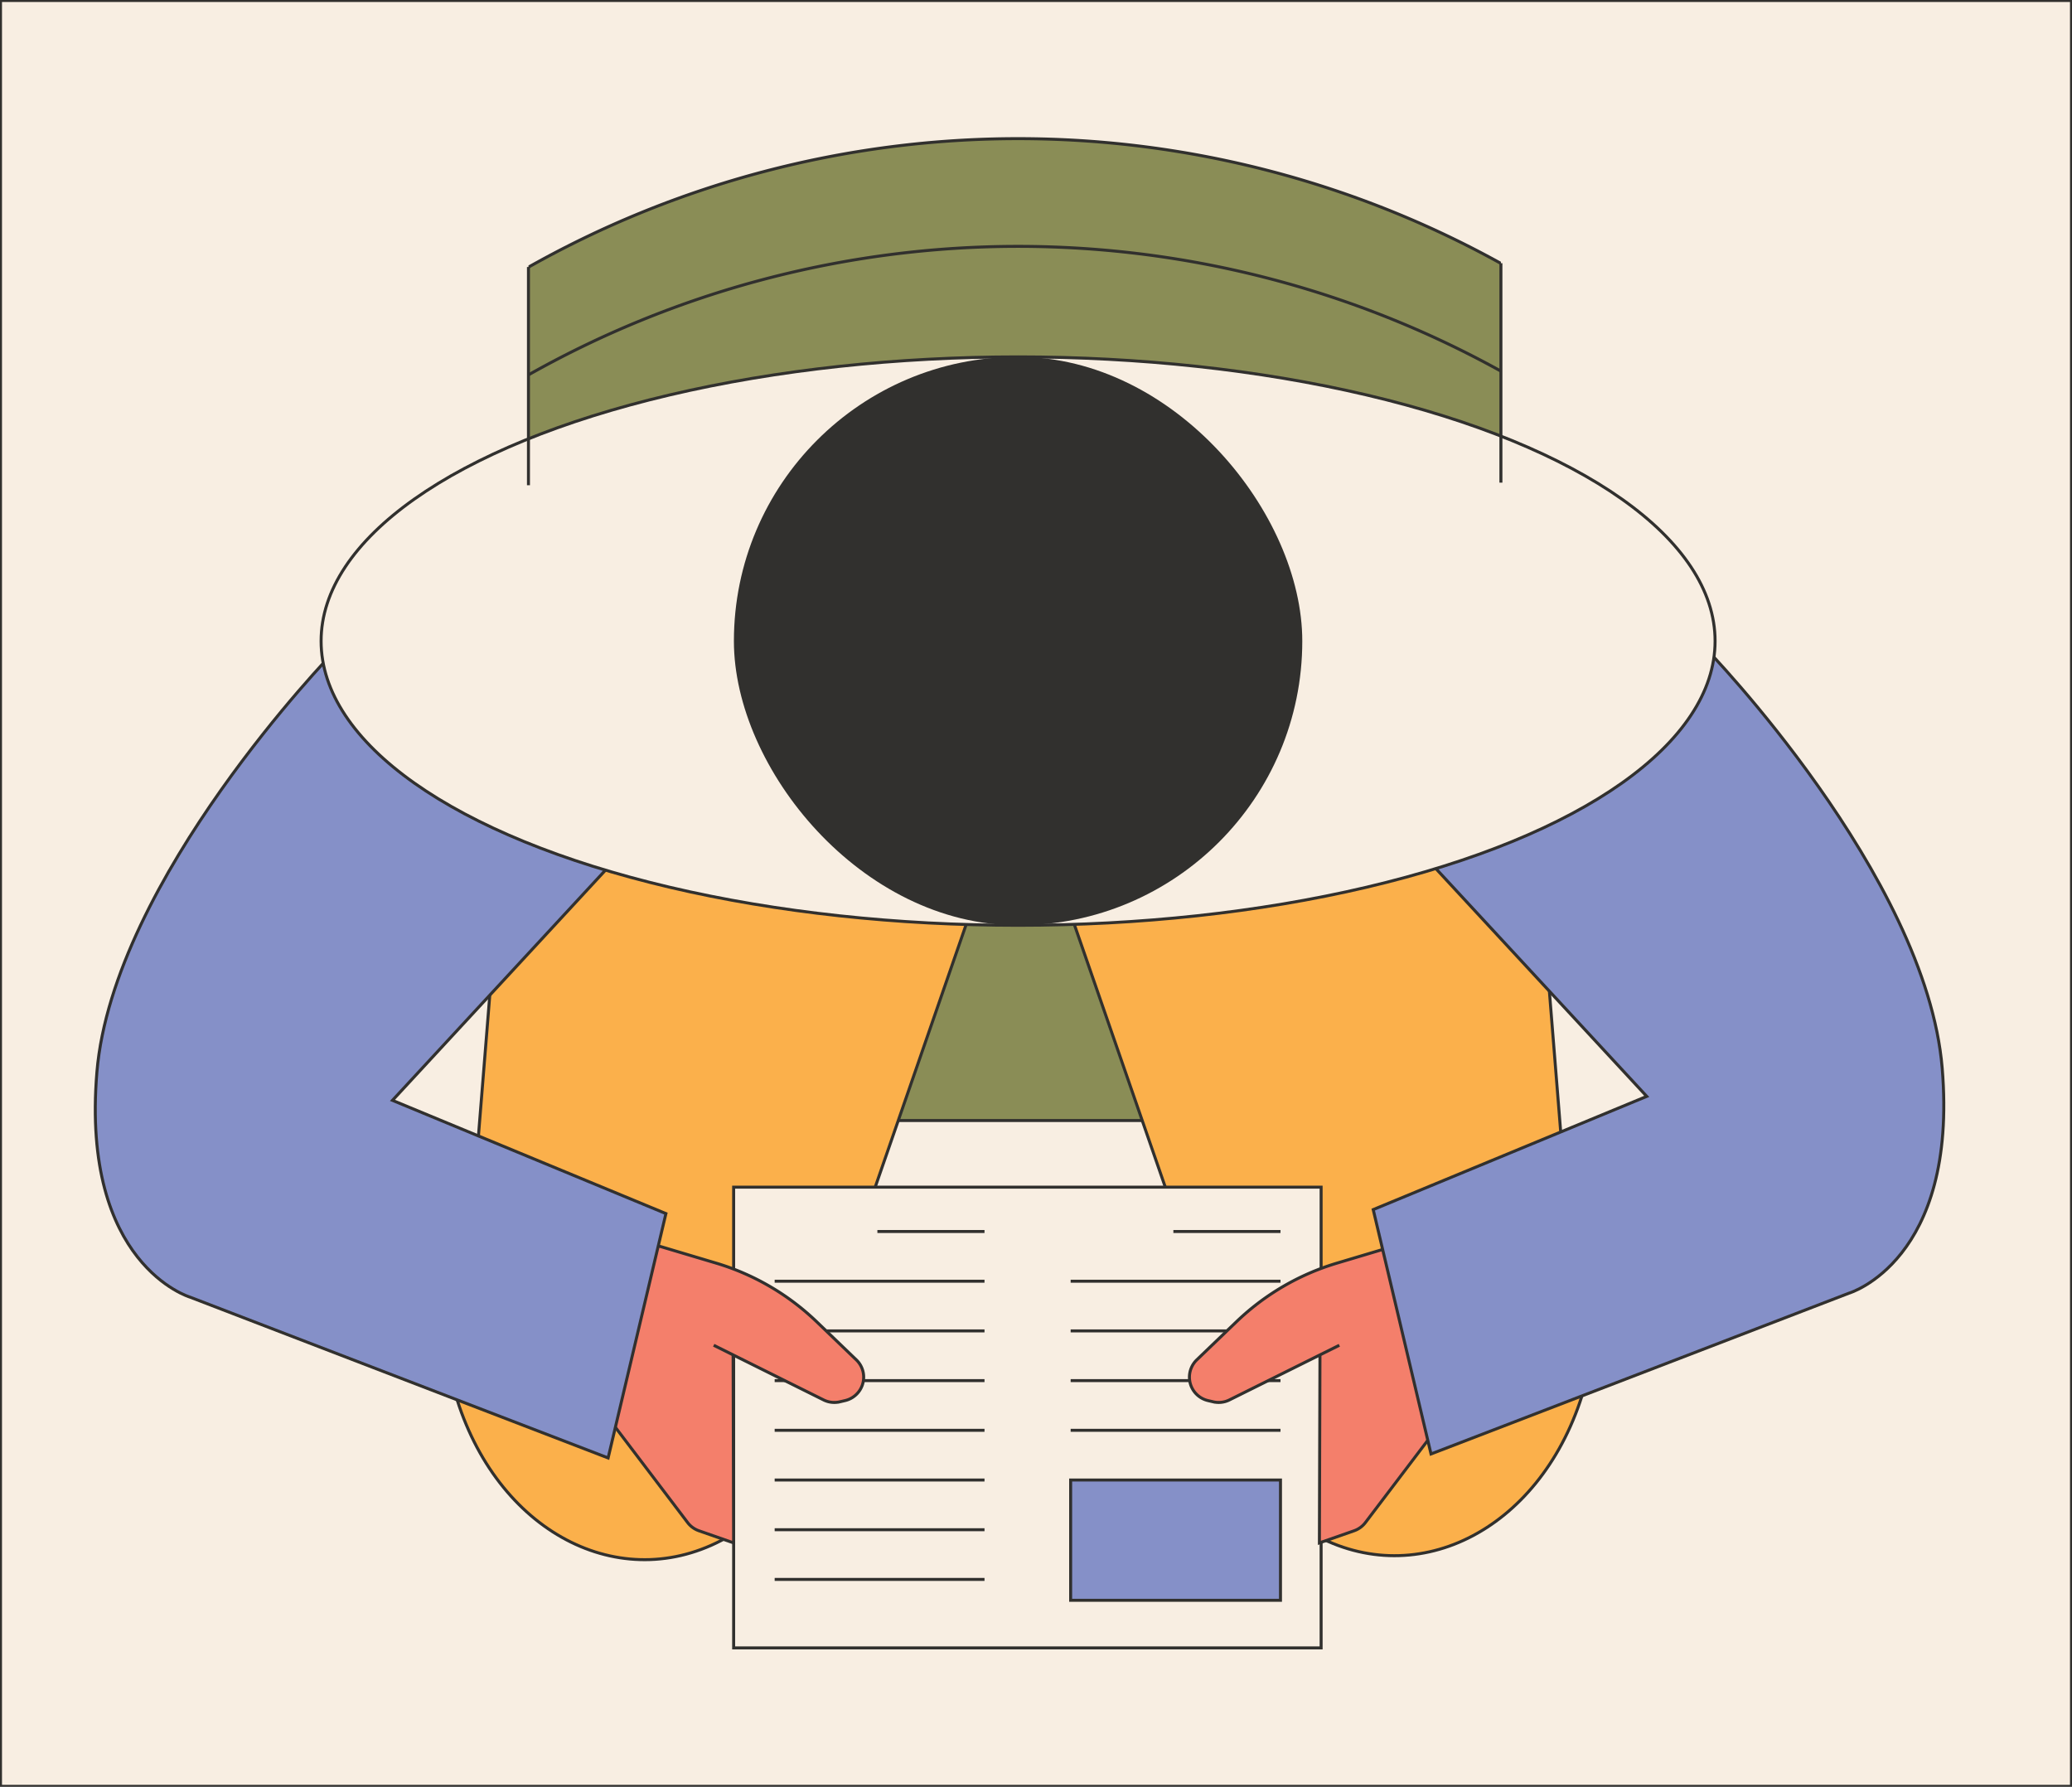 <svg xmlns="http://www.w3.org/2000/svg" xmlns:xlink="http://www.w3.org/1999/xlink" viewBox="0 0 1039.61 896.49"><defs><style>.cls-1,.cls-7{fill:none;}.cls-2,.cls-6{fill:#f8eee2;}.cls-2,.cls-3,.cls-5,.cls-6,.cls-7,.cls-8,.cls-9{stroke:#31302e;stroke-miterlimit:10;}.cls-3{fill:#8a8d56;}.cls-3,.cls-5,.cls-6,.cls-7,.cls-8,.cls-9{stroke-width:1.5px;}.cls-4{clip-path:url(#clip-path);}.cls-5{fill:#fbb04b;}.cls-8{fill:#8590c8;}.cls-9{fill:#f47f6b;}.cls-10{fill:#31302e;}</style><clipPath id="clip-path"><rect class="cls-1" x="265.15" y="4.88" width="487.93" height="312.15"/></clipPath></defs><g id="Capa_2" data-name="Capa 2"><g id="Layer_1" data-name="Layer 1"><rect class="cls-2" x="0.5" y="0.5" width="1038.61" height="895.49"/><rect class="cls-3" x="417.16" y="372.08" width="219.98" height="190.1"/><g class="cls-4"><path class="cls-3" d="M825.5,243.35q18.24-14.78,35-31.2a500.14,500.14,0,0,0-699.42,0q16.77,16.4,35,31.2a500.19,500.19,0,0,1,629.36,0Z"/><path class="cls-3" d="M825.5,297.39q18.24-14.77,35-31.2a500.14,500.14,0,0,0-699.42,0q16.77,16.41,35,31.2a500.19,500.19,0,0,1,629.36,0Z"/></g><path class="cls-5" d="M256,372.08,229.38,702.36h0c21.7,68.32,84.72,99.37,137.48,67.73h0c11.08-6.64,19.52-18.68,23.38-33.35l112-323.37Z"/><path class="cls-5" d="M767.15,370.08l26.58,330.28h0C772,768.68,709,799.73,656.24,768.09h0c-11.07-6.64-19.52-18.68-23.37-33.35l-112-323.37Z"/><rect class="cls-6" x="368.1" y="595.61" width="294.76" height="231.16"/><line class="cls-7" x1="440.22" y1="617.86" x2="493.97" y2="617.86"/><line class="cls-7" x1="388.68" y1="642.8" x2="493.97" y2="642.8"/><line class="cls-7" x1="388.68" y1="667.73" x2="493.97" y2="667.73"/><line class="cls-7" x1="388.68" y1="692.67" x2="493.97" y2="692.67"/><line class="cls-7" x1="388.68" y1="717.6" x2="493.97" y2="717.6"/><line class="cls-7" x1="588.73" y1="617.86" x2="642.48" y2="617.86"/><line class="cls-7" x1="537.19" y1="642.8" x2="642.48" y2="642.8"/><line class="cls-7" x1="537.19" y1="667.73" x2="642.48" y2="667.73"/><line class="cls-7" x1="537.19" y1="692.67" x2="642.48" y2="692.67"/><line class="cls-7" x1="537.19" y1="717.6" x2="642.48" y2="717.6"/><line class="cls-7" x1="388.68" y1="742.54" x2="493.97" y2="742.54"/><line class="cls-7" x1="388.68" y1="767.48" x2="493.97" y2="767.48"/><line class="cls-7" x1="388.68" y1="792.41" x2="493.97" y2="792.41"/><rect class="cls-8" x="537.19" y="742.54" width="105.28" height="60.35"/><path class="cls-9" d="M332,625.57l27.33,8.16a124,124,0,0,1,50.43,29.41l19.88,19.1a12,12,0,0,1,3.7,8.7h0A12.07,12.07,0,0,1,424,702.69l-2.61.61a12,12,0,0,1-8.15-.94L358.1,674.93l9.73,4.84.26,94.32L350.66,768a12.1,12.1,0,0,1-5.64-4.1l-43.57-57.45a12.09,12.09,0,0,1-2-10.56l17.44-62A12.06,12.06,0,0,1,332,625.57Z"/><path class="cls-9" d="M698.13,625.57l-27.32,8.16a123.94,123.94,0,0,0-50.44,29.41l-19.88,19.1a12.09,12.09,0,0,0-3.7,8.7h0a12.07,12.07,0,0,0,9.29,11.75l2.61.61a12,12,0,0,0,8.15-.94L672,674.93l-9.72,4.84L662,774.09,679.43,768a12.1,12.1,0,0,0,5.64-4.1l43.57-57.45a12.09,12.09,0,0,0,2-10.56l-17.43-62A12.07,12.07,0,0,0,698.13,625.57Z"/><path class="cls-8" d="M167.16,327.45S56.69,441.1,48.62,537.89,95.41,650.81,95.41,650.81l209.71,80.66,29-122.6L196.92,552.06,315,424.44Z"/><path class="cls-8" d="M855.94,325.45S966.42,439.1,974.48,535.89,927.7,648.81,927.7,648.81L718,729.47l-29-122.6,137.24-56.81L708.08,422.44Z"/><ellipse class="cls-6" cx="510.82" cy="321.64" rx="349.71" ry="142.59"/><rect class="cls-10" x="368.23" y="179.05" width="285.18" height="285.18" rx="142.59"/><line class="cls-7" x1="753.07" y1="132.05" x2="753.07" y2="242.15"/><line class="cls-7" x1="265.15" y1="133.96" x2="265.15" y2="243.45"/></g></g></svg>